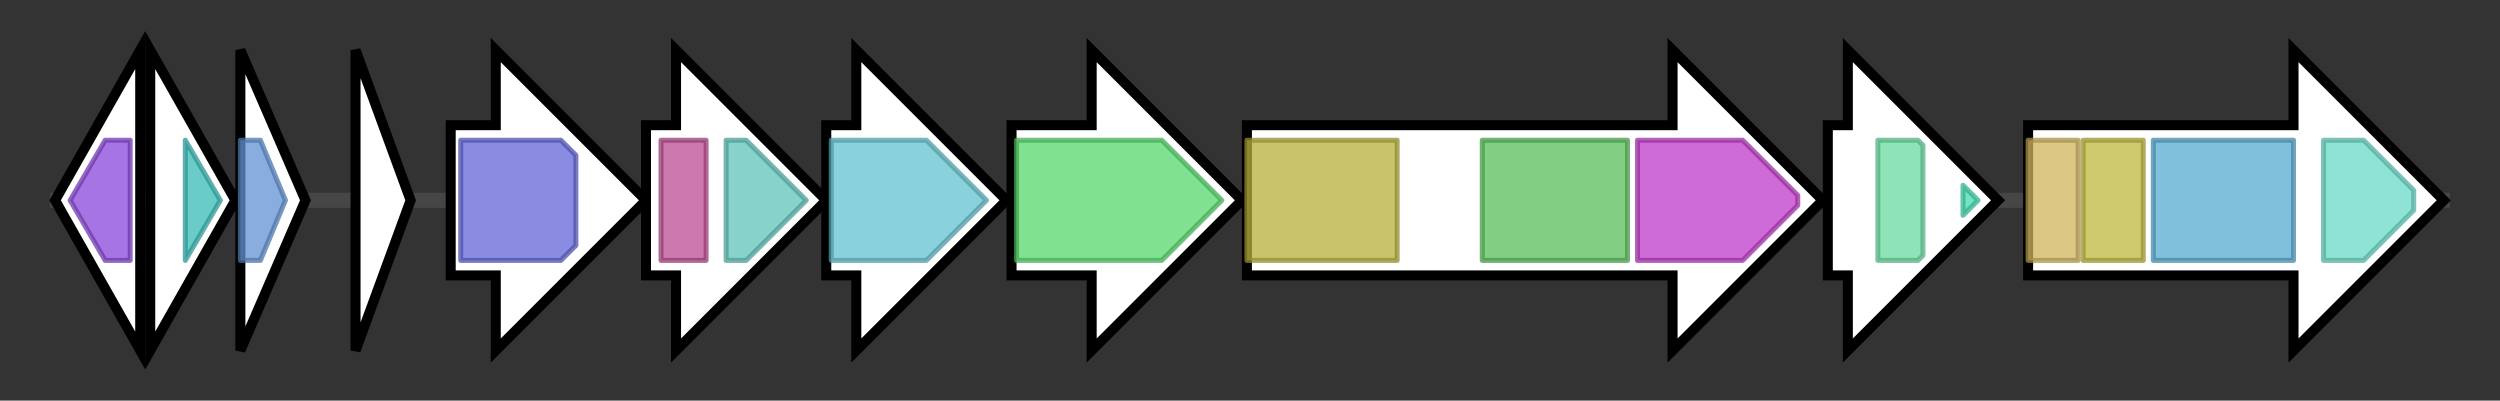 <svg version="1.1" baseProfile="full" xmlns="http://www.w3.org/2000/svg" width="499.233" height="80">
	<rect width="100%" height="100%" fill="#333333" stroke="none"/>
	<g>
		<line x1="10" y1="40.0" x2="489.233" y2="40.0" style="stroke:rgb(70,70,70); stroke-width:3 "/>
		<g>
			<title> (msb_00001)
nicotinamide-nucleotide amidohydrolase PncC</title>
			<polygon class=" (msb_00001)
nicotinamide-nucleotide amidohydrolase PncC" points="11,40 28,10 28,70" fill="rgb(255,255,255)" fill-opacity="1.0" stroke="rgb(0,0,0)" stroke-width="2"  />
			<g>
				<title>CinA (PF02464)
"Competence-damaged protein"</title>
				<polygon class="PF02464" points="14,40 21,28 26,28 26,52 21,52" stroke-linejoin="round" width="15" height="24" fill="rgb(137,71,217)" stroke="rgb(109,56,173)" stroke-width="1" opacity="0.75" />
			</g>
		</g>
		<g>
			<title> (msb_00002)
hypothetical protein</title>
			<polygon class=" (msb_00002)
hypothetical protein" points="30,10 47,40 30,70" fill="rgb(255,255,255)" fill-opacity="1.0" stroke="rgb(0,0,0)" stroke-width="2"  />
			<g>
				<title>NTP_transf_2 (PF01909)
"Nucleotidyltransferase domain"</title>
				<polygon class="PF01909" points="37,28 37,28 44,40 37,52 37,52" stroke-linejoin="round" width="8" height="24" fill="rgb(55,187,183)" stroke="rgb(44,149,146)" stroke-width="1" opacity="0.75" />
			</g>
		</g>
		<g>
			<title> (msb_00003)
hypothetical protein</title>
			<polygon class=" (msb_00003)
hypothetical protein" points="48,10 61,40 48,70" fill="rgb(255,255,255)" fill-opacity="1.0" stroke="rgb(0,0,0)" stroke-width="2"  />
			<g>
				<title>HEPN (PF05168)
"HEPN domain"</title>
				<polygon class="PF05168" points="48,28 52,28 57,40 52,52 48,52" stroke-linejoin="round" width="11" height="24" fill="rgb(98,146,210)" stroke="rgb(78,116,168)" stroke-width="1" opacity="0.75" />
			</g>
		</g>
		<g>
			<title> (msb_00004)
hypothetical protein</title>
			<polygon class=" (msb_00004)
hypothetical protein" points="71,10 82,40 71,70" fill="rgb(255,255,255)" fill-opacity="1.0" stroke="rgb(0,0,0)" stroke-width="2"  />
		</g>
		<g>
			<title>msbA (msb_00005)
3 beta-hydroxysteroid dehydrogenase/delta 5-->4-isomerase</title>
			<polygon class="msbA (msb_00005)
3 beta-hydroxysteroid dehydrogenase/delta 5-->4-isomerase" points="90,25 99,25 99,10 129,40 99,70 99,55 90,55" fill="rgb(255,255,255)" fill-opacity="1.0" stroke="rgb(0,0,0)" stroke-width="2"  />
			<g>
				<title>Epimerase (PF01370)
"NAD dependent epimerase/dehydratase family"</title>
				<polygon class="PF01370" points="92,28 112,28 115,31 115,49 112,52 92,52" stroke-linejoin="round" width="23" height="24" fill="rgb(98,102,214)" stroke="rgb(78,81,171)" stroke-width="1" opacity="0.75" />
			</g>
		</g>
		<g>
			<title>msbB (msb_00006)
toluene-4-sulfonate monooxygenase system iron-sulfur subunit</title>
			<polygon class="msbB (msb_00006)
toluene-4-sulfonate monooxygenase system iron-sulfur subunit" points="129,25 135,25 135,10 165,40 135,70 135,55 129,55" fill="rgb(255,255,255)" fill-opacity="1.0" stroke="rgb(0,0,0)" stroke-width="2"  />
			<g>
				<title>Rieske (PF00355)
"Rieske [2Fe-2S] domain"</title>
				<rect class="PF00355" x="132" y="28" stroke-linejoin="round" width="9" height="24" fill="rgb(186,77,145)" stroke="rgb(148,61,115)" stroke-width="1" opacity="0.75" />
			</g>
			<g>
				<title>VanA_C (PF19112)
"Vanillate O-demethylase oxygenase C-terminal domain"</title>
				<polygon class="PF19112" points="145,28 149,28 161,40 149,52 145,52" stroke-linejoin="round" width="18" height="24" fill="rgb(95,196,187)" stroke="rgb(76,156,149)" stroke-width="1" opacity="0.75" />
			</g>
		</g>
		<g>
			<title>msbC (msb_00007)
hypothetical protein</title>
			<polygon class="msbC (msb_00007)
hypothetical protein" points="165,25 171,25 171,10 201,40 171,70 171,55 165,55" fill="rgb(255,255,255)" fill-opacity="1.0" stroke="rgb(0,0,0)" stroke-width="2"  />
			<g>
				<title>ERG4_ERG24 (PF01222)
"Ergosterol biosynthesis ERG4/ERG24 family"</title>
				<polygon class="PF01222" points="166,28 185,28 197,40 185,52 166,52" stroke-linejoin="round" width="35" height="24" fill="rgb(99,195,207)" stroke="rgb(79,155,165)" stroke-width="1" opacity="0.75" />
			</g>
		</g>
		<g>
			<title>msbD (msb_00008)
lanosterol 14-alpha demethylase</title>
			<polygon class="msbD (msb_00008)
lanosterol 14-alpha demethylase" points="202,25 218,25 218,10 248,40 218,70 218,55 202,55" fill="rgb(255,255,255)" fill-opacity="1.0" stroke="rgb(0,0,0)" stroke-width="2"  />
			<g>
				<title>p450 (PF00067)
"Cytochrome P450"</title>
				<polygon class="PF00067" points="203,28 232,28 244,40 232,52 203,52" stroke-linejoin="round" width="43" height="24" fill="rgb(85,216,107)" stroke="rgb(68,172,85)" stroke-width="1" opacity="0.75" />
			</g>
		</g>
		<g>
			<title>msbE (msb_00009)
squalene--hopene cyclase</title>
			<polygon class="msbE (msb_00009)
squalene--hopene cyclase" points="249,25 334,25 334,10 364,40 334,70 334,55 249,55" fill="rgb(255,255,255)" fill-opacity="1.0" stroke="rgb(0,0,0)" stroke-width="2"  />
			<g>
				<title>FAD_binding_3 (PF01494)
"FAD binding domain"</title>
				<rect class="PF01494" x="249" y="28" stroke-linejoin="round" width="30" height="24" fill="rgb(182,175,59)" stroke="rgb(145,140,47)" stroke-width="1" opacity="0.75" />
			</g>
			<g>
				<title>SQHop_cyclase_N (PF13249)
"Squalene-hopene cyclase N-terminal domain"</title>
				<rect class="PF13249" x="296" y="28" stroke-linejoin="round" width="29" height="24" fill="rgb(88,190,89)" stroke="rgb(70,152,71)" stroke-width="1" opacity="0.75" />
			</g>
			<g>
				<title>SQHop_cyclase_C (PF13243)
"Squalene-hopene cyclase C-terminal domain"</title>
				<polygon class="PF13243" points="327,28 348,28 359,39 359,41 348,52 327,52" stroke-linejoin="round" width="32" height="24" fill="rgb(191,58,201)" stroke="rgb(152,46,160)" stroke-width="1" opacity="0.75" />
			</g>
		</g>
		<g>
			<title>msbF (msb_00010)
sterol 24-C-methyltransferase</title>
			<polygon class="msbF (msb_00010)
sterol 24-C-methyltransferase" points="365,25 369,25 369,10 399,40 369,70 369,55 365,55" fill="rgb(255,255,255)" fill-opacity="1.0" stroke="rgb(0,0,0)" stroke-width="2"  />
			<g>
				<title>Methyltransf_11 (PF08241)
"Methyltransferase domain"</title>
				<polygon class="PF08241" points="375,28 383,28 384,29 384,51 383,52 375,52" stroke-linejoin="round" width="9" height="24" fill="rgb(106,219,159)" stroke="rgb(84,175,127)" stroke-width="1" opacity="0.75" />
			</g>
			<g>
				<title>Sterol_MT_C (PF08498)
"Sterol methyltransferase C-terminal"</title>
				<polygon class="PF08498" points="392,37 395,40 392,43" stroke-linejoin="round" width="6" height="24" fill="rgb(65,219,176)" stroke="rgb(52,175,140)" stroke-width="1" opacity="0.75" />
			</g>
		</g>
		<g>
			<title> (msb_00011)
DNA mismatch repair protein MutS</title>
			<polygon class=" (msb_00011)
DNA mismatch repair protein MutS" points="405,25 458,25 458,10 488,40 458,70 458,55 405,55" fill="rgb(255,255,255)" fill-opacity="1.0" stroke="rgb(0,0,0)" stroke-width="2"  />
			<g>
				<title>MutS_I (PF01624)
"MutS domain I"</title>
				<rect class="PF01624" x="405" y="28" stroke-linejoin="round" width="10" height="24" fill="rgb(208,180,91)" stroke="rgb(166,144,72)" stroke-width="1" opacity="0.75" />
			</g>
			<g>
				<title>MutS_II (PF05188)
"MutS domain II"</title>
				<rect class="PF05188" x="416" y="28" stroke-linejoin="round" width="12" height="24" fill="rgb(191,184,60)" stroke="rgb(152,147,48)" stroke-width="1" opacity="0.75" />
			</g>
			<g>
				<title>MutS_III (PF05192)
"MutS domain III"</title>
				<rect class="PF05192" x="430" y="28" stroke-linejoin="round" width="28" height="24" fill="rgb(87,171,208)" stroke="rgb(69,136,166)" stroke-width="1" opacity="0.75" />
			</g>
			<g>
				<title>MutS_V (PF00488)
"MutS domain V"</title>
				<polygon class="PF00488" points="464,28 472,28 482,38 482,42 472,52 464,52" stroke-linejoin="round" width="18" height="24" fill="rgb(106,217,199)" stroke="rgb(84,173,159)" stroke-width="1" opacity="0.75" />
			</g>
		</g>
	</g>
</svg>
